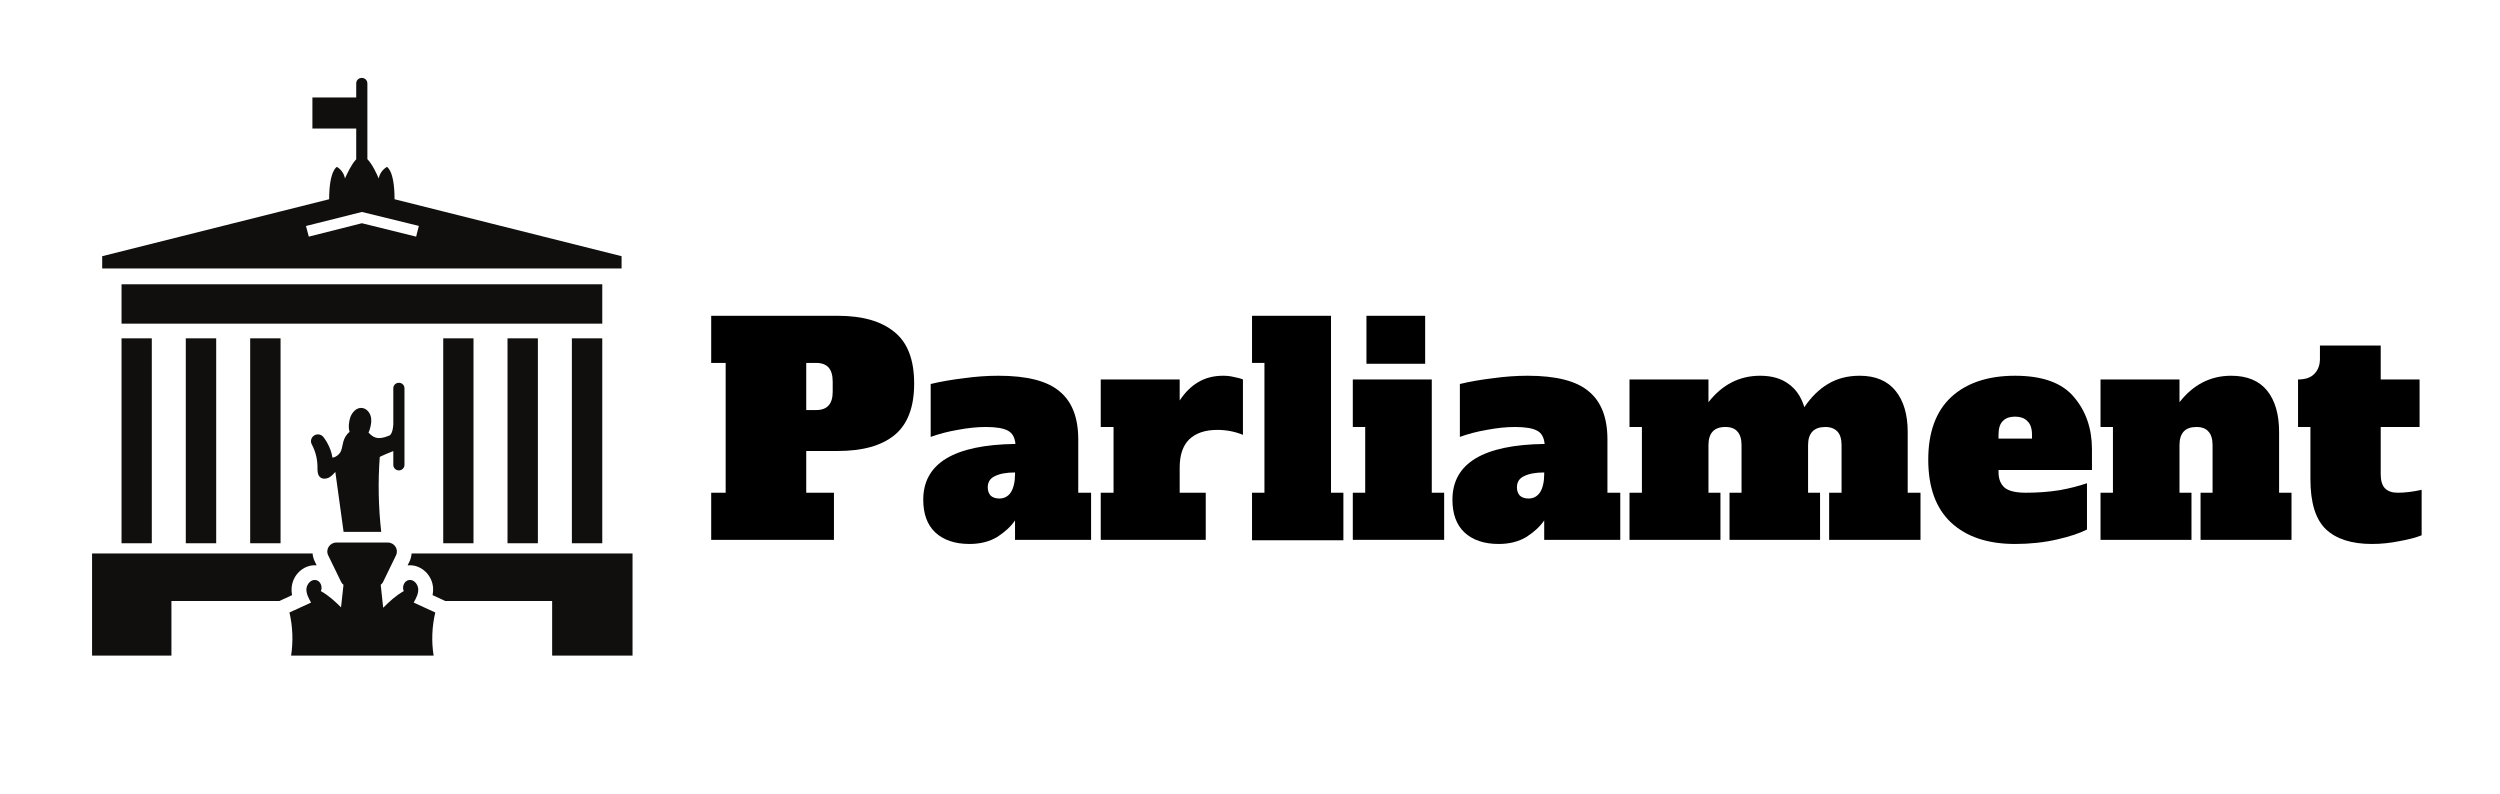 <svg xmlns="http://www.w3.org/2000/svg" xmlns:xlink="http://www.w3.org/1999/xlink" width="126" zoomAndPan="magnify" viewBox="0 0 94.5 30" height="40" preserveAspectRatio="xMidYMid meet" version="1.0"><defs><g/><clipPath id="id1"><path d="M 3.48 2.918 L 23.91 2.918 L 23.91 11 L 3.48 11 Z M 3.48 2.918 " clip-rule="nonzero"/></clipPath><clipPath id="id2"><path d="M 10 20 L 17 20 L 17 24.809 L 10 24.809 Z M 10 20 " clip-rule="nonzero"/></clipPath><clipPath id="id3"><path d="M 3.48 20 L 12 20 L 12 24.809 L 3.48 24.809 Z M 3.48 20 " clip-rule="nonzero"/></clipPath><clipPath id="id4"><path d="M 15 20 L 23.91 20 L 23.91 24.809 L 15 24.809 Z M 15 20 " clip-rule="nonzero"/></clipPath></defs><g fill="#000000" fill-opacity="1"><g transform="translate(26.664, 20.406)"><g><path d="M 0.219 -1.781 L 0.766 -1.781 L 0.766 -6.688 L 0.219 -6.688 L 0.219 -8.469 L 5 -8.469 C 5.938 -8.469 6.648 -8.266 7.141 -7.859 C 7.641 -7.461 7.891 -6.812 7.891 -5.906 C 7.891 -5.008 7.641 -4.359 7.141 -3.953 C 6.648 -3.555 5.938 -3.359 5 -3.359 L 3.812 -3.359 L 3.812 -1.781 L 4.859 -1.781 L 4.859 0 L 0.219 0 Z M 4.188 -4.906 C 4.602 -4.906 4.812 -5.133 4.812 -5.594 L 4.812 -5.984 C 4.812 -6.223 4.758 -6.398 4.656 -6.516 C 4.551 -6.629 4.395 -6.688 4.188 -6.688 L 3.812 -6.688 L 3.812 -4.906 Z M 4.188 -4.906 "/></g></g></g><g fill="#000000" fill-opacity="1"><g transform="translate(34.696, 20.406)"><g><path d="M 6.547 -1.781 L 6.547 0 L 3.672 0 L 3.672 -0.734 C 3.516 -0.504 3.289 -0.297 3 -0.109 C 2.707 0.066 2.359 0.156 1.953 0.156 C 1.398 0.156 0.969 0.008 0.656 -0.281 C 0.352 -0.57 0.203 -0.984 0.203 -1.516 C 0.203 -2.891 1.363 -3.594 3.688 -3.625 C 3.664 -3.875 3.57 -4.039 3.406 -4.125 C 3.238 -4.219 2.957 -4.266 2.562 -4.266 C 2.227 -4.266 1.875 -4.227 1.5 -4.156 C 1.133 -4.094 0.797 -4.004 0.484 -3.891 L 0.484 -5.891 C 0.867 -5.984 1.285 -6.055 1.734 -6.109 C 2.18 -6.172 2.617 -6.203 3.047 -6.203 C 4.129 -6.203 4.898 -6.004 5.359 -5.609 C 5.828 -5.223 6.062 -4.617 6.062 -3.797 L 6.062 -1.781 Z M 3.672 -2.547 C 3.348 -2.547 3.094 -2.5 2.906 -2.406 C 2.727 -2.32 2.641 -2.18 2.641 -1.984 C 2.641 -1.859 2.676 -1.754 2.75 -1.672 C 2.832 -1.598 2.941 -1.562 3.078 -1.562 C 3.266 -1.562 3.41 -1.641 3.516 -1.797 C 3.617 -1.961 3.672 -2.191 3.672 -2.484 Z M 3.672 -2.547 "/></g></g></g><g fill="#000000" fill-opacity="1"><g transform="translate(41.389, 20.406)"><g><path d="M 4.844 -6.203 C 4.988 -6.203 5.125 -6.188 5.25 -6.156 C 5.383 -6.133 5.5 -6.102 5.594 -6.062 L 5.594 -3.969 C 5.289 -4.094 4.969 -4.156 4.625 -4.156 C 4.164 -4.156 3.812 -4.035 3.562 -3.797 C 3.32 -3.555 3.203 -3.203 3.203 -2.734 L 3.203 -1.781 L 4.188 -1.781 L 4.188 0 L 0.219 0 L 0.219 -1.781 L 0.703 -1.781 L 0.703 -4.266 L 0.219 -4.266 L 0.219 -6.062 L 3.203 -6.062 L 3.203 -5.266 C 3.398 -5.566 3.629 -5.797 3.891 -5.953 C 4.16 -6.117 4.477 -6.203 4.844 -6.203 Z M 4.844 -6.203 "/></g></g></g><g fill="#000000" fill-opacity="1"><g transform="translate(47.124, 20.406)"><g><path d="M 0.203 0.016 L 0.203 -1.781 L 0.672 -1.781 L 0.672 -6.688 L 0.203 -6.688 L 0.203 -8.469 L 3.188 -8.469 L 3.188 -1.781 L 3.656 -1.781 L 3.656 0.016 Z M 0.203 0.016 "/></g></g></g><g fill="#000000" fill-opacity="1"><g transform="translate(50.933, 20.406)"><g><path d="M 0.719 -6.656 L 0.719 -8.469 L 2.938 -8.469 L 2.938 -6.656 Z M 0.203 0 L 0.203 -1.781 L 0.672 -1.781 L 0.672 -4.266 L 0.203 -4.266 L 0.203 -6.062 L 3.188 -6.062 L 3.188 -1.781 L 3.656 -1.781 L 3.656 0 Z M 0.203 0 "/></g></g></g><g fill="#000000" fill-opacity="1"><g transform="translate(54.699, 20.406)"><g><path d="M 6.547 -1.781 L 6.547 0 L 3.672 0 L 3.672 -0.734 C 3.516 -0.504 3.289 -0.297 3 -0.109 C 2.707 0.066 2.359 0.156 1.953 0.156 C 1.398 0.156 0.969 0.008 0.656 -0.281 C 0.352 -0.57 0.203 -0.984 0.203 -1.516 C 0.203 -2.891 1.363 -3.594 3.688 -3.625 C 3.664 -3.875 3.57 -4.039 3.406 -4.125 C 3.238 -4.219 2.957 -4.266 2.562 -4.266 C 2.227 -4.266 1.875 -4.227 1.5 -4.156 C 1.133 -4.094 0.797 -4.004 0.484 -3.891 L 0.484 -5.891 C 0.867 -5.984 1.285 -6.055 1.734 -6.109 C 2.18 -6.172 2.617 -6.203 3.047 -6.203 C 4.129 -6.203 4.898 -6.004 5.359 -5.609 C 5.828 -5.223 6.062 -4.617 6.062 -3.797 L 6.062 -1.781 Z M 3.672 -2.547 C 3.348 -2.547 3.094 -2.5 2.906 -2.406 C 2.727 -2.32 2.641 -2.18 2.641 -1.984 C 2.641 -1.859 2.676 -1.754 2.75 -1.672 C 2.832 -1.598 2.941 -1.562 3.078 -1.562 C 3.266 -1.562 3.41 -1.641 3.516 -1.797 C 3.617 -1.961 3.672 -2.191 3.672 -2.484 Z M 3.672 -2.547 "/></g></g></g><g fill="#000000" fill-opacity="1"><g transform="translate(61.392, 20.406)"><g><path d="M 11.203 -1.781 L 11.203 0 L 7.75 0 L 7.75 -1.781 L 8.219 -1.781 L 8.219 -3.578 C 8.219 -3.816 8.164 -3.988 8.062 -4.094 C 7.957 -4.207 7.805 -4.266 7.609 -4.266 C 7.172 -4.266 6.953 -4.035 6.953 -3.578 L 6.953 -1.781 L 7.406 -1.781 L 7.406 0 L 3.984 0 L 3.984 -1.781 L 4.438 -1.781 L 4.438 -3.578 C 4.438 -3.816 4.383 -3.988 4.281 -4.094 C 4.188 -4.207 4.035 -4.266 3.828 -4.266 C 3.398 -4.266 3.188 -4.035 3.188 -3.578 L 3.188 -1.781 L 3.641 -1.781 L 3.641 0 L 0.203 0 L 0.203 -1.781 L 0.672 -1.781 L 0.672 -4.266 L 0.203 -4.266 L 0.203 -6.062 L 3.188 -6.062 L 3.188 -5.203 C 3.707 -5.867 4.359 -6.203 5.141 -6.203 C 5.586 -6.203 5.945 -6.098 6.219 -5.891 C 6.5 -5.691 6.695 -5.398 6.812 -5.016 C 7.07 -5.398 7.367 -5.691 7.703 -5.891 C 8.047 -6.098 8.445 -6.203 8.906 -6.203 C 9.508 -6.203 9.961 -6.008 10.266 -5.625 C 10.566 -5.25 10.719 -4.734 10.719 -4.078 L 10.719 -1.781 Z M 11.203 -1.781 "/></g></g></g><g fill="#000000" fill-opacity="1"><g transform="translate(72.732, 20.406)"><g><path d="M 3.438 0.156 C 2.406 0.156 1.598 -0.113 1.016 -0.656 C 0.441 -1.195 0.156 -1.988 0.156 -3.031 C 0.156 -4.062 0.441 -4.848 1.016 -5.391 C 1.598 -5.93 2.406 -6.203 3.438 -6.203 C 4.469 -6.203 5.207 -5.938 5.656 -5.406 C 6.113 -4.875 6.344 -4.211 6.344 -3.422 L 6.344 -2.641 L 2.812 -2.641 L 2.812 -2.562 C 2.812 -2.301 2.891 -2.102 3.047 -1.969 C 3.203 -1.844 3.469 -1.781 3.844 -1.781 C 4.289 -1.781 4.711 -1.812 5.109 -1.875 C 5.504 -1.945 5.852 -2.035 6.156 -2.141 L 6.156 -0.391 C 5.895 -0.254 5.52 -0.129 5.031 -0.016 C 4.539 0.098 4.008 0.156 3.438 0.156 Z M 4.078 -3.828 L 4.078 -3.969 C 4.078 -4.207 4.02 -4.379 3.906 -4.484 C 3.801 -4.598 3.645 -4.656 3.438 -4.656 C 3.227 -4.656 3.07 -4.598 2.969 -4.484 C 2.863 -4.379 2.812 -4.207 2.812 -3.969 L 2.812 -3.828 Z M 4.078 -3.828 "/></g></g></g><g fill="#000000" fill-opacity="1"><g transform="translate(79.197, 20.406)"><g><path d="M 7.422 -1.781 L 7.422 0 L 3.984 0 L 3.984 -1.781 L 4.438 -1.781 L 4.438 -3.578 C 4.438 -3.816 4.383 -3.988 4.281 -4.094 C 4.188 -4.207 4.035 -4.266 3.828 -4.266 C 3.398 -4.266 3.188 -4.035 3.188 -3.578 L 3.188 -1.781 L 3.641 -1.781 L 3.641 0 L 0.203 0 L 0.203 -1.781 L 0.672 -1.781 L 0.672 -4.266 L 0.203 -4.266 L 0.203 -6.062 L 3.188 -6.062 L 3.188 -5.203 C 3.707 -5.867 4.359 -6.203 5.141 -6.203 C 5.742 -6.203 6.195 -6.016 6.5 -5.641 C 6.801 -5.266 6.953 -4.742 6.953 -4.078 L 6.953 -1.781 Z M 7.422 -1.781 "/></g></g></g><g fill="#000000" fill-opacity="1"><g transform="translate(86.772, 20.406)"><g><path d="M 2.891 0.156 C 2.117 0.156 1.535 -0.031 1.141 -0.406 C 0.754 -0.781 0.562 -1.41 0.562 -2.297 L 0.562 -4.266 L 0.094 -4.266 L 0.094 -6.062 C 0.363 -6.062 0.566 -6.129 0.703 -6.266 C 0.848 -6.41 0.922 -6.602 0.922 -6.844 L 0.922 -7.344 L 3.219 -7.344 L 3.219 -6.062 L 4.688 -6.062 L 4.688 -4.266 L 3.219 -4.266 L 3.219 -2.484 C 3.219 -2.242 3.27 -2.066 3.375 -1.953 C 3.488 -1.836 3.648 -1.781 3.859 -1.781 C 4.129 -1.781 4.43 -1.816 4.766 -1.891 L 4.766 -0.172 C 4.555 -0.086 4.281 -0.016 3.938 0.047 C 3.594 0.117 3.242 0.156 2.891 0.156 Z M 2.891 0.156 "/></g></g></g><g clip-path="url(#id1)"><path fill="#100f0d" d="M 11.566 8.543 L 13.68 8.012 L 15.832 8.539 L 15.73 8.945 L 13.68 8.438 L 11.672 8.945 Z M 23.496 10.148 L 23.496 9.684 L 14.914 7.531 C 14.914 6.434 14.625 6.309 14.625 6.309 C 14.465 6.402 14.348 6.566 14.316 6.746 C 14.23 6.547 14.074 6.211 13.887 6.016 L 13.887 3.152 C 13.887 3.035 13.793 2.945 13.676 2.945 C 13.559 2.945 13.465 3.035 13.465 3.152 L 13.465 3.684 L 11.809 3.684 L 11.809 4.859 L 13.465 4.859 L 13.465 6.02 C 13.281 6.215 13.129 6.551 13.039 6.746 C 13.008 6.566 12.895 6.402 12.734 6.309 C 12.734 6.309 12.445 6.434 12.441 7.531 L 3.863 9.684 L 3.863 10.148 L 23.496 10.148 " fill-opacity="1" fill-rule="nonzero"/></g><path fill="#100f0d" d="M 22.766 10.746 L 4.594 10.746 L 4.594 12.234 L 22.766 12.234 L 22.766 10.746 " fill-opacity="1" fill-rule="nonzero"/><path fill="#100f0d" d="M 4.594 20.535 L 5.738 20.535 L 5.738 12.789 L 4.594 12.789 L 4.594 20.535 " fill-opacity="1" fill-rule="nonzero"/><path fill="#100f0d" d="M 8.172 20.535 L 8.172 12.789 L 7.023 12.789 L 7.023 20.535 L 8.172 20.535 " fill-opacity="1" fill-rule="nonzero"/><path fill="#100f0d" d="M 10.605 20.535 L 10.605 12.789 L 9.457 12.789 L 9.457 20.535 L 10.605 20.535 " fill-opacity="1" fill-rule="nonzero"/><path fill="#100f0d" d="M 17.898 20.535 L 17.898 12.789 L 16.754 12.789 L 16.754 20.535 L 17.898 20.535 " fill-opacity="1" fill-rule="nonzero"/><path fill="#100f0d" d="M 20.332 20.535 L 20.332 12.789 L 19.184 12.789 L 19.184 20.535 L 20.332 20.535 " fill-opacity="1" fill-rule="nonzero"/><path fill="#100f0d" d="M 22.766 20.535 L 22.766 12.789 L 21.617 12.789 L 21.617 20.535 L 22.766 20.535 " fill-opacity="1" fill-rule="nonzero"/><g clip-path="url(#id2)"><path fill="#100f0d" d="M 15.637 22.777 C 15.727 22.617 15.82 22.445 15.809 22.262 C 15.797 22.078 15.637 21.891 15.453 21.926 C 15.277 21.957 15.188 22.184 15.262 22.344 C 14.969 22.508 14.73 22.727 14.484 22.973 C 14.453 22.664 14.422 22.363 14.391 22.105 C 14.426 22.078 14.457 22.043 14.477 22.004 L 14.969 20.992 C 15.078 20.766 14.91 20.508 14.66 20.508 L 12.715 20.508 C 12.465 20.508 12.297 20.766 12.406 20.992 L 12.898 22.004 C 12.918 22.043 12.949 22.078 12.984 22.105 C 12.953 22.363 12.922 22.656 12.891 22.957 C 12.652 22.719 12.418 22.508 12.129 22.344 C 12.203 22.184 12.117 21.957 11.941 21.926 C 11.758 21.891 11.594 22.078 11.582 22.262 C 11.574 22.445 11.668 22.617 11.758 22.777 C 11.484 22.902 11.215 23.027 10.941 23.152 C 11.066 23.688 11.086 24.242 11.004 24.781 L 16.391 24.781 C 16.305 24.242 16.328 23.688 16.453 23.152 C 16.18 23.027 15.906 22.902 15.637 22.777 " fill-opacity="1" fill-rule="nonzero"/></g><path fill="#100f0d" d="M 15.289 14.676 C 15.289 14.559 15.195 14.469 15.078 14.469 C 14.961 14.469 14.867 14.559 14.867 14.676 L 14.867 16.047 C 14.84 16.457 14.703 16.469 14.703 16.469 C 14.238 16.664 14.094 16.508 13.93 16.355 C 13.953 16.301 13.973 16.246 13.988 16.191 C 14.031 16.039 14.055 15.879 14.012 15.73 C 13.969 15.578 13.848 15.441 13.691 15.422 C 13.48 15.391 13.305 15.59 13.242 15.773 C 13.188 15.938 13.16 16.148 13.215 16.324 C 12.941 16.547 12.965 16.852 12.895 17.035 C 12.852 17.156 12.695 17.293 12.566 17.297 C 12.504 16.867 12.238 16.539 12.238 16.539 C 12.16 16.418 11.996 16.383 11.875 16.461 C 11.875 16.465 11.871 16.465 11.871 16.465 C 11.758 16.539 11.723 16.684 11.785 16.797 C 11.926 17.059 12 17.355 12 17.648 C 12 17.789 11.996 17.949 12.102 18.039 C 12.188 18.113 12.32 18.105 12.422 18.059 C 12.523 18.008 12.598 17.922 12.676 17.84 C 12.777 18.559 12.887 19.363 12.988 20.105 L 14.41 20.105 C 14.305 19.168 14.285 18.215 14.355 17.27 C 14.488 17.207 14.676 17.121 14.867 17.051 L 14.867 17.574 C 14.867 17.688 14.961 17.781 15.078 17.781 C 15.195 17.781 15.289 17.688 15.289 17.574 L 15.289 16.348 C 15.289 16.34 15.289 16.336 15.289 16.332 C 15.289 16.293 15.289 16.246 15.289 16.203 L 15.289 14.676 " fill-opacity="1" fill-rule="nonzero"/><g clip-path="url(#id3)"><path fill="#100f0d" d="M 11.023 22.23 C 11.051 21.754 11.441 21.367 11.898 21.367 C 11.922 21.367 11.945 21.367 11.969 21.371 L 11.902 21.23 C 11.852 21.133 11.824 21.027 11.816 20.922 L 3.48 20.922 L 3.48 24.781 L 6.48 24.781 L 6.48 22.719 L 10.559 22.719 L 11.039 22.496 C 11.023 22.41 11.016 22.324 11.023 22.23 " fill-opacity="1" fill-rule="nonzero"/></g><g clip-path="url(#id4)"><path fill="#100f0d" d="M 15.98 20.922 L 15.559 20.922 C 15.551 21.027 15.523 21.133 15.477 21.23 L 15.406 21.371 C 15.438 21.367 15.465 21.367 15.496 21.367 C 15.949 21.367 16.344 21.754 16.371 22.23 C 16.375 22.324 16.367 22.41 16.352 22.496 L 16.832 22.719 L 20.871 22.719 L 20.871 24.781 L 23.91 24.781 L 23.91 20.922 L 15.98 20.922 " fill-opacity="1" fill-rule="nonzero"/></g></svg>